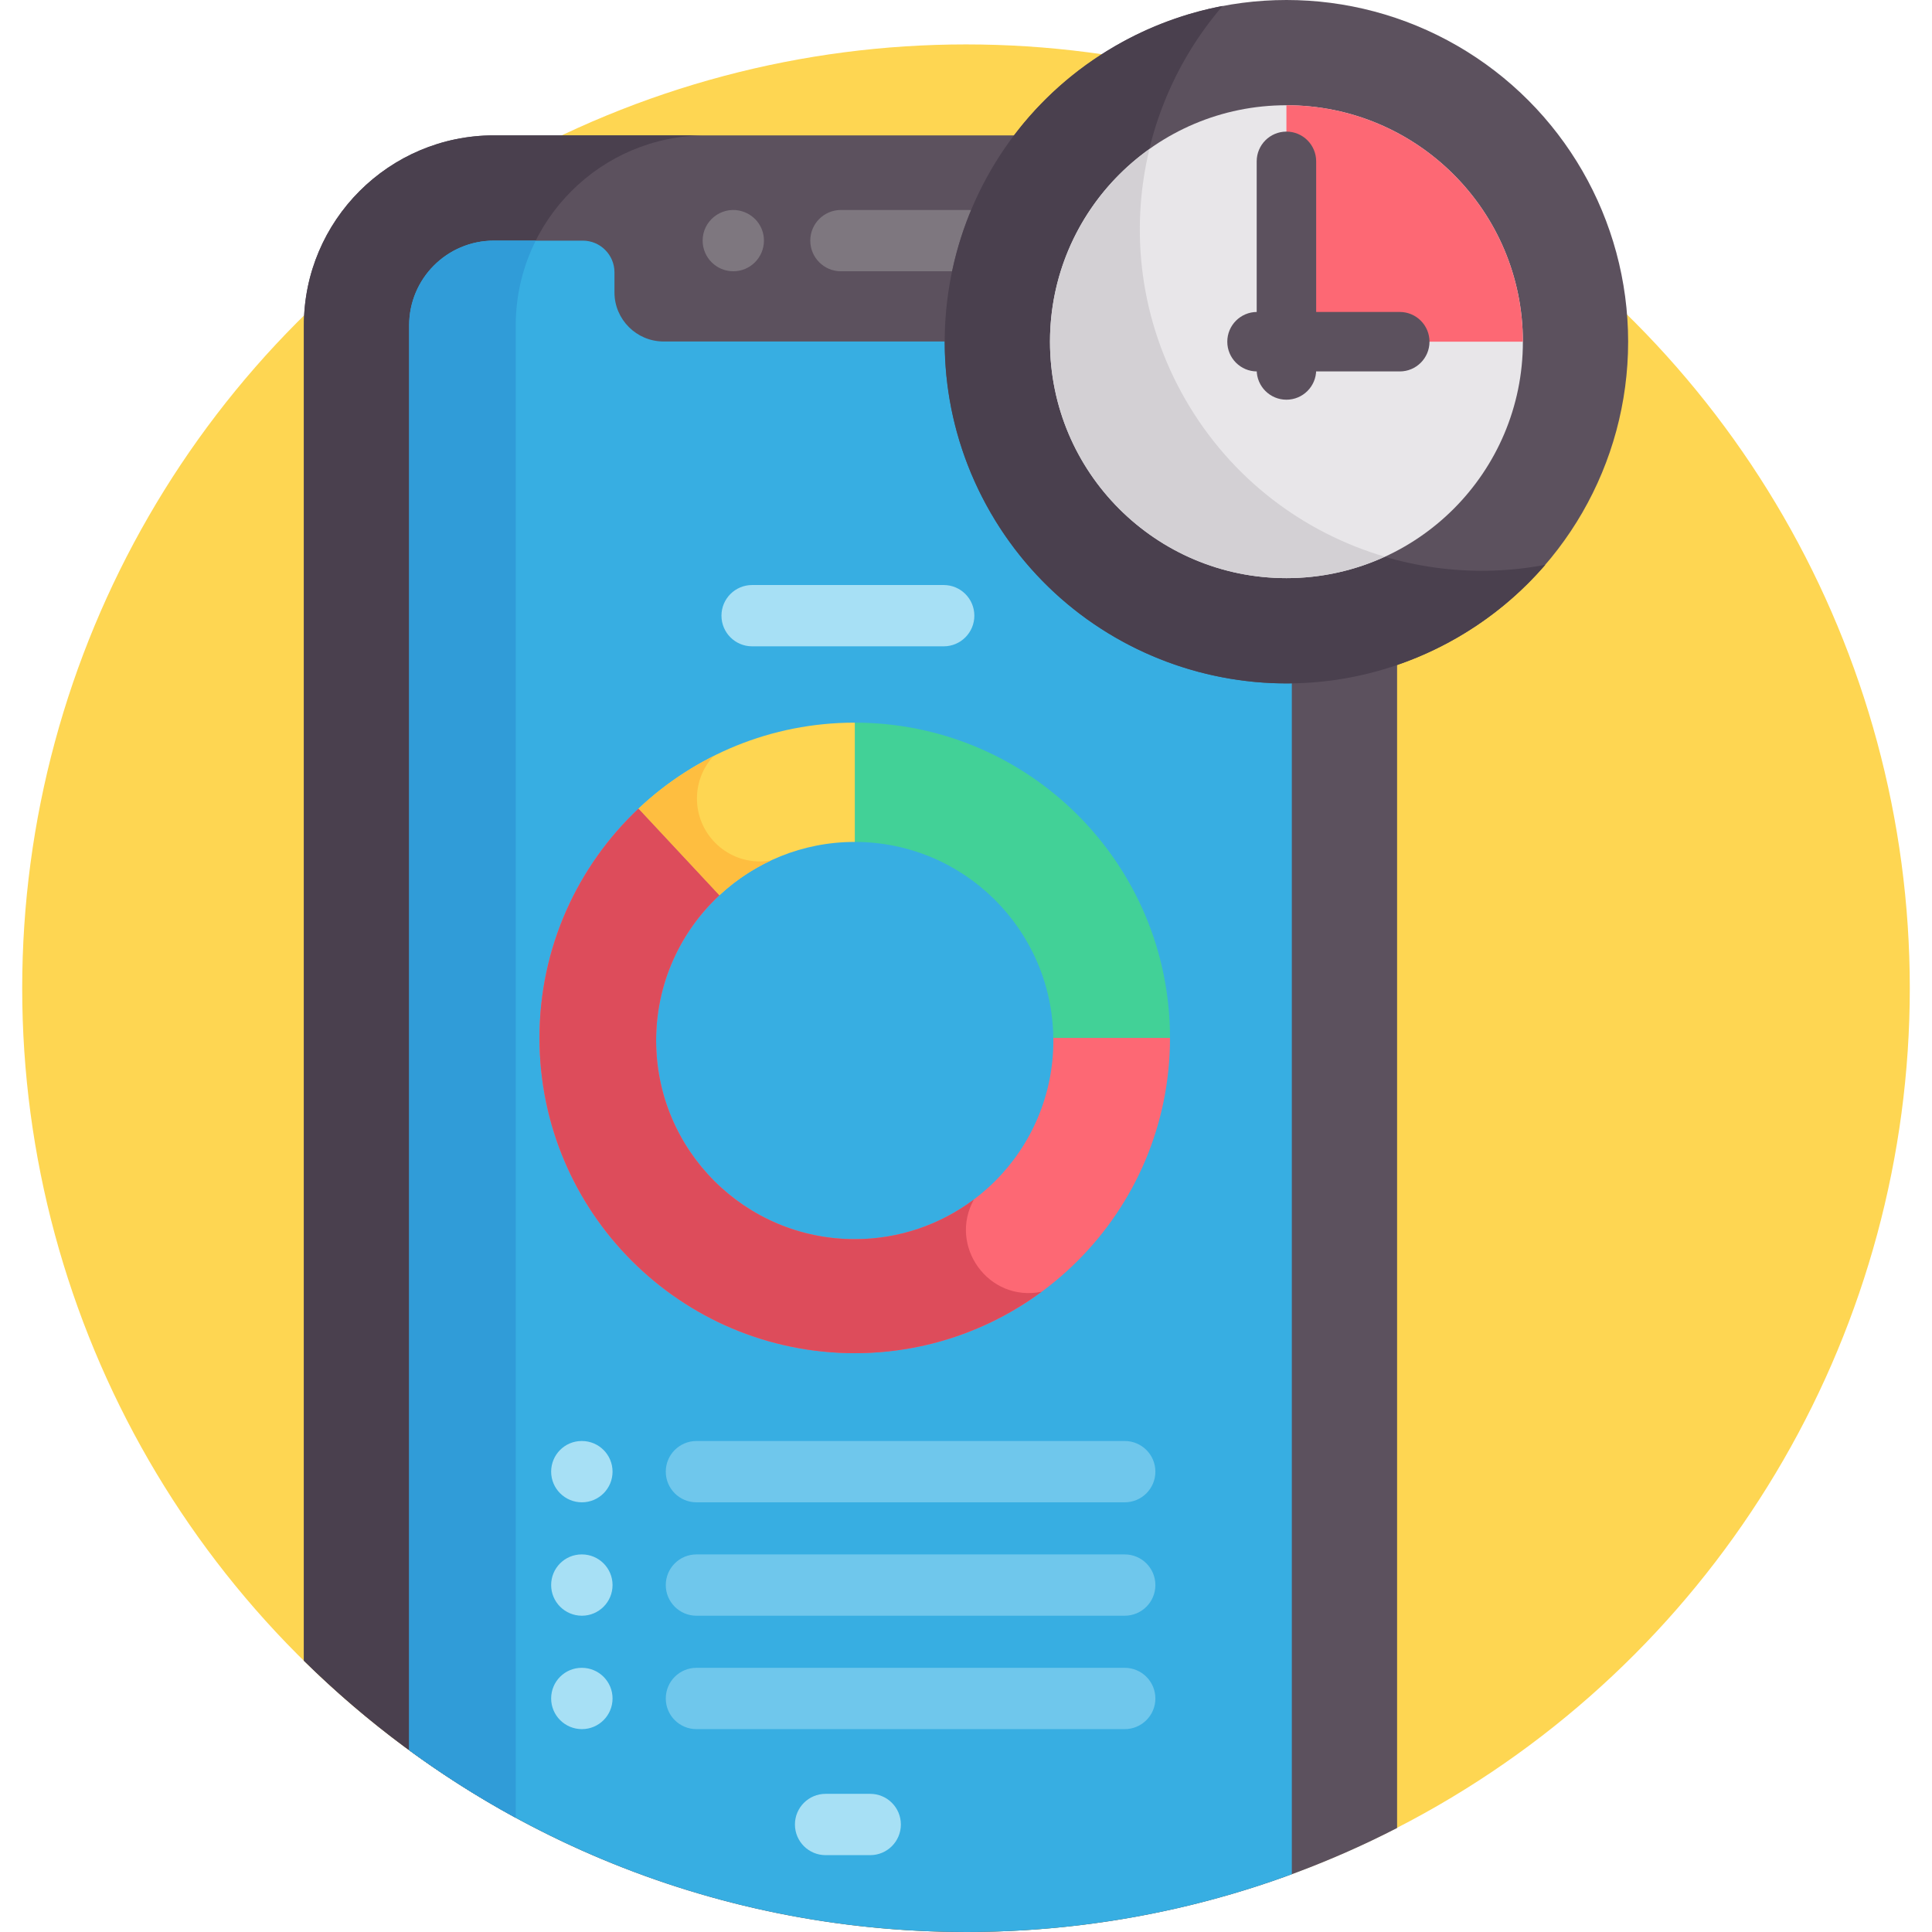 <?xml version="1.0" encoding="iso-8859-1"?>
<!-- Generator: Adobe Illustrator 19.0.0, SVG Export Plug-In . SVG Version: 6.00 Build 0)  -->
<svg version="1.1" id="Capa_1" xmlns="http://www.w3.org/2000/svg" xmlns:xlink="http://www.w3.org/1999/xlink" x="0px" y="0px"
	 viewBox="0 0 511.99 511.99" style="enable-background:new 0 0 511.99 511.99;" xml:space="preserve">
<circle style="fill:#FED652;" cx="255.995" cy="261.88" r="250.11"/>
<path style="fill:#5C515E;" d="M319.89,35.874H130.879c-27.761,0-50.346,22.585-50.346,50.346c0,12.998,0,242.69,0,353.875
	c45.148,44.454,107.096,71.895,175.462,71.895c41.16,0,79.996-9.946,114.241-27.561c0-80.954,0-355.69,0-398.209
	C370.236,58.459,347.651,35.874,319.89,35.874z"/>
<path style="fill:#4A404E;" d="M136.672,86.22c0-27.761,22.585-50.346,50.346-50.346h-56.14c-27.761,0-50.346,22.585-50.346,50.346
	c0,12.998,0,242.69,0,353.875c16.609,16.354,35.499,30.395,56.14,41.625C136.672,349.393,136.672,97.857,136.672,86.22z"/>
<path style="fill:#37AEE2;" d="M319.89,63.768h-23.556c-4.638,0-8.398,3.759-8.401,8.397v5.334c0,7.148-5.849,12.996-12.997,12.996
	l0,0h-99.101l0,0c-7.148,0-12.997-5.848-12.997-12.996v-5.334c-0.003-4.638-3.764-8.397-8.402-8.397H130.88
	c-12.4,0-22.452,10.052-22.452,22.453v377.596c41.366,30.281,92.373,48.173,147.567,48.173c30.349,0,59.433-5.409,86.347-15.309
	c0-51.059,0-367.084,0-410.46C342.342,73.82,332.289,63.768,319.89,63.768z"/>
<path style="fill:#309CD8;" d="M136.672,86.22c0-8.065,1.917-15.687,5.303-22.452h-11.096c-12.4,0-22.452,10.052-22.452,22.453
	v377.581c8.787,6.428,18.094,12.394,28.245,17.918C136.672,349.393,136.672,97.857,136.672,86.22z"/>
<path style="fill:#A7E0F5;" d="M250.083,171.281h-50.769c-4.486,0-8.123-3.636-8.123-8.123s3.637-8.123,8.123-8.123h50.769
	c4.486,0,8.123,3.636,8.123,8.123S254.569,171.281,250.083,171.281z"/>
<path style="fill:#42D197;" d="M226.531,191.505v31.61c28.826,0.01,52.223,23.195,52.6,51.935h30.927
	C310.058,228.915,272.664,191.515,226.531,191.505z"/>
<path style="fill:#FD6874;" d="M279.131,275.05c0.003,0.234,0.018,0.466,0.018,0.701c0,29.07-23.566,52.636-52.636,52.636
	s-52.636-23.566-52.636-52.636c0-15.195,6.447-28.878,16.745-38.486L169.194,214.3c-16.139,15.232-26.227,36.807-26.227,60.75
	c0,46.141,37.405,83.545,83.545,83.545s83.545-37.405,83.545-83.545H279.131z"/>
<path style="fill:#FED652;" d="M190.622,237.265c9.403-8.773,22.016-14.15,35.891-14.15c0.006,0,0.012,0,0.018,0v-31.61
	c-0.006,0-0.012,0-0.018,0c-22.197,0-42.357,8.673-57.319,22.795L190.622,237.265z"/>
<g>
	<path style="fill:#7E777F;" d="M256.598,71.89h-33.746c-4.486,0-8.123-3.636-8.123-8.123s3.637-8.123,8.123-8.123h33.746
		c4.486,0,8.123,3.636,8.123,8.123S261.084,71.89,256.598,71.89z"/>
	<path style="fill:#7E777F;" d="M194.327,71.887c-4.471,0-8.123-3.634-8.123-8.123c0-5.164,4.756-8.958,9.704-7.96
		c3.867,0.803,6.542,4.098,6.542,7.96C202.449,68.204,198.854,71.887,194.327,71.887z"/>
</g>
<path style="fill:#A7E0F5;" d="M230.612,491.623h-11.827c-4.486,0-8.123-3.636-8.123-8.123s3.637-8.123,8.123-8.123h11.827
	c4.486,0,8.123,3.636,8.123,8.123C238.735,487.987,235.098,491.623,230.612,491.623z"/>
<circle style="fill:#5C515E;" cx="340.915" cy="90.55" r="90.55"/>
<path style="fill:#4A404E;" d="M314.191,105.978c-19.774-34.25-14.624-76.046,9.815-104.399
	c-9.725,1.848-19.311,5.328-28.369,10.558c-43.308,25.004-58.146,80.381-33.143,123.689c25.004,43.308,80.382,58.147,123.69,33.143
	c9.058-5.229,16.865-11.791,23.328-19.29C372.737,156.666,333.966,140.228,314.191,105.978z"/>
<circle style="fill:#E8E6E9;" cx="340.915" cy="90.55" r="62.66"/>
<path style="fill:#D3D0D4;" d="M314.191,105.978c-12.089-20.938-14.847-44.692-9.593-66.475
	c-15.941,11.36-26.347,29.983-26.347,51.048c0,34.606,28.054,62.659,62.659,62.659c9.306,0,18.129-2.044,26.069-5.683
	C345.482,141.189,326.283,126.921,314.191,105.978z"/>
<path style="fill:#FD6874;" d="M340.91,27.893v62.659h62.659C403.57,55.946,375.516,27.893,340.91,27.893z"/>
<g>
	<path style="fill:#5C515E;" d="M340.911,105.922c-4.352,0-7.88-3.528-7.88-7.88V42.755c0-4.352,3.528-7.88,7.88-7.88
		s7.88,3.528,7.88,7.88v55.287C348.791,102.394,345.263,105.922,340.911,105.922z"/>
	<path style="fill:#5C515E;" d="M370.943,98.432h-37.825c-4.352,0-7.88-3.528-7.88-7.88s3.528-7.88,7.88-7.88h37.825
		c4.352,0,7.88,3.528,7.88,7.88S375.296,98.432,370.943,98.432z"/>
</g>
<g>
	<path style="fill:#6FC7EC;" d="M298.059,398.12h-113.5c-4.486,0-8.123-3.636-8.123-8.123s3.637-8.123,8.123-8.123h113.5
		c4.486,0,8.123,3.636,8.123,8.123C306.182,394.483,302.545,398.12,298.059,398.12z"/>
	<path style="fill:#6FC7EC;" d="M298.059,428.174h-113.5c-4.486,0-8.123-3.636-8.123-8.123s3.637-8.123,8.123-8.123h113.5
		c4.486,0,8.123,3.636,8.123,8.123S302.545,428.174,298.059,428.174z"/>
	<path style="fill:#6FC7EC;" d="M298.059,458.229h-113.5c-4.486,0-8.123-3.636-8.123-8.123s3.637-8.123,8.123-8.123h113.5
		c4.486,0,8.123,3.636,8.123,8.123S302.545,458.229,298.059,458.229z"/>
</g>
<g>
	<path style="fill:#A7E0F5;" d="M154.206,398.12c-4.486,0-8.149-3.636-8.149-8.123s3.61-8.123,8.096-8.123h0.053
		c4.486,0,8.123,3.636,8.123,8.123C162.328,394.483,158.692,398.12,154.206,398.12z"/>
	<path style="fill:#A7E0F5;" d="M154.206,428.174c-4.486,0-8.149-3.636-8.149-8.123s3.61-8.123,8.096-8.123h0.053
		c4.486,0,8.123,3.636,8.123,8.123C162.328,424.538,158.692,428.174,154.206,428.174z"/>
	<path style="fill:#A7E0F5;" d="M154.206,458.229c-4.486,0-8.149-3.636-8.149-8.123s3.61-8.123,8.096-8.123h0.053
		c4.486,0,8.123,3.636,8.123,8.123S158.692,458.229,154.206,458.229z"/>
</g>
<path style="fill:#FEBE40;" d="M201.382,228.288c-9.217,0-16.688-7.471-16.688-16.688c0-4.318,1.654-8.24,4.345-11.203
	c-7.286,3.67-13.971,8.358-19.845,13.903l21.428,22.965c4.035-3.765,8.664-6.898,13.728-9.256
	C203.385,228.182,202.396,228.288,201.382,228.288z"/>
<path style="fill:#DD4C5B;" d="M258.108,317.85c-8.8,6.615-19.739,10.537-31.595,10.537c-29.07,0-52.636-23.566-52.636-52.636
	c0-15.195,6.447-28.878,16.745-38.486L169.194,214.3c-16.138,15.232-26.227,36.807-26.227,60.75
	c0,46.141,37.405,83.545,83.545,83.545c18.55,0,35.681-6.054,49.544-16.283C261.955,345.206,251.231,330.174,258.108,317.85z"/>
<g>
</g>
<g>
</g>
<g>
</g>
<g>
</g>
<g>
</g>
<g>
</g>
<g>
</g>
<g>
</g>
<g>
</g>
<g>
</g>
<g>
</g>
<g>
</g>
<g>
</g>
<g>
</g>
<g>
</g>
</svg>
